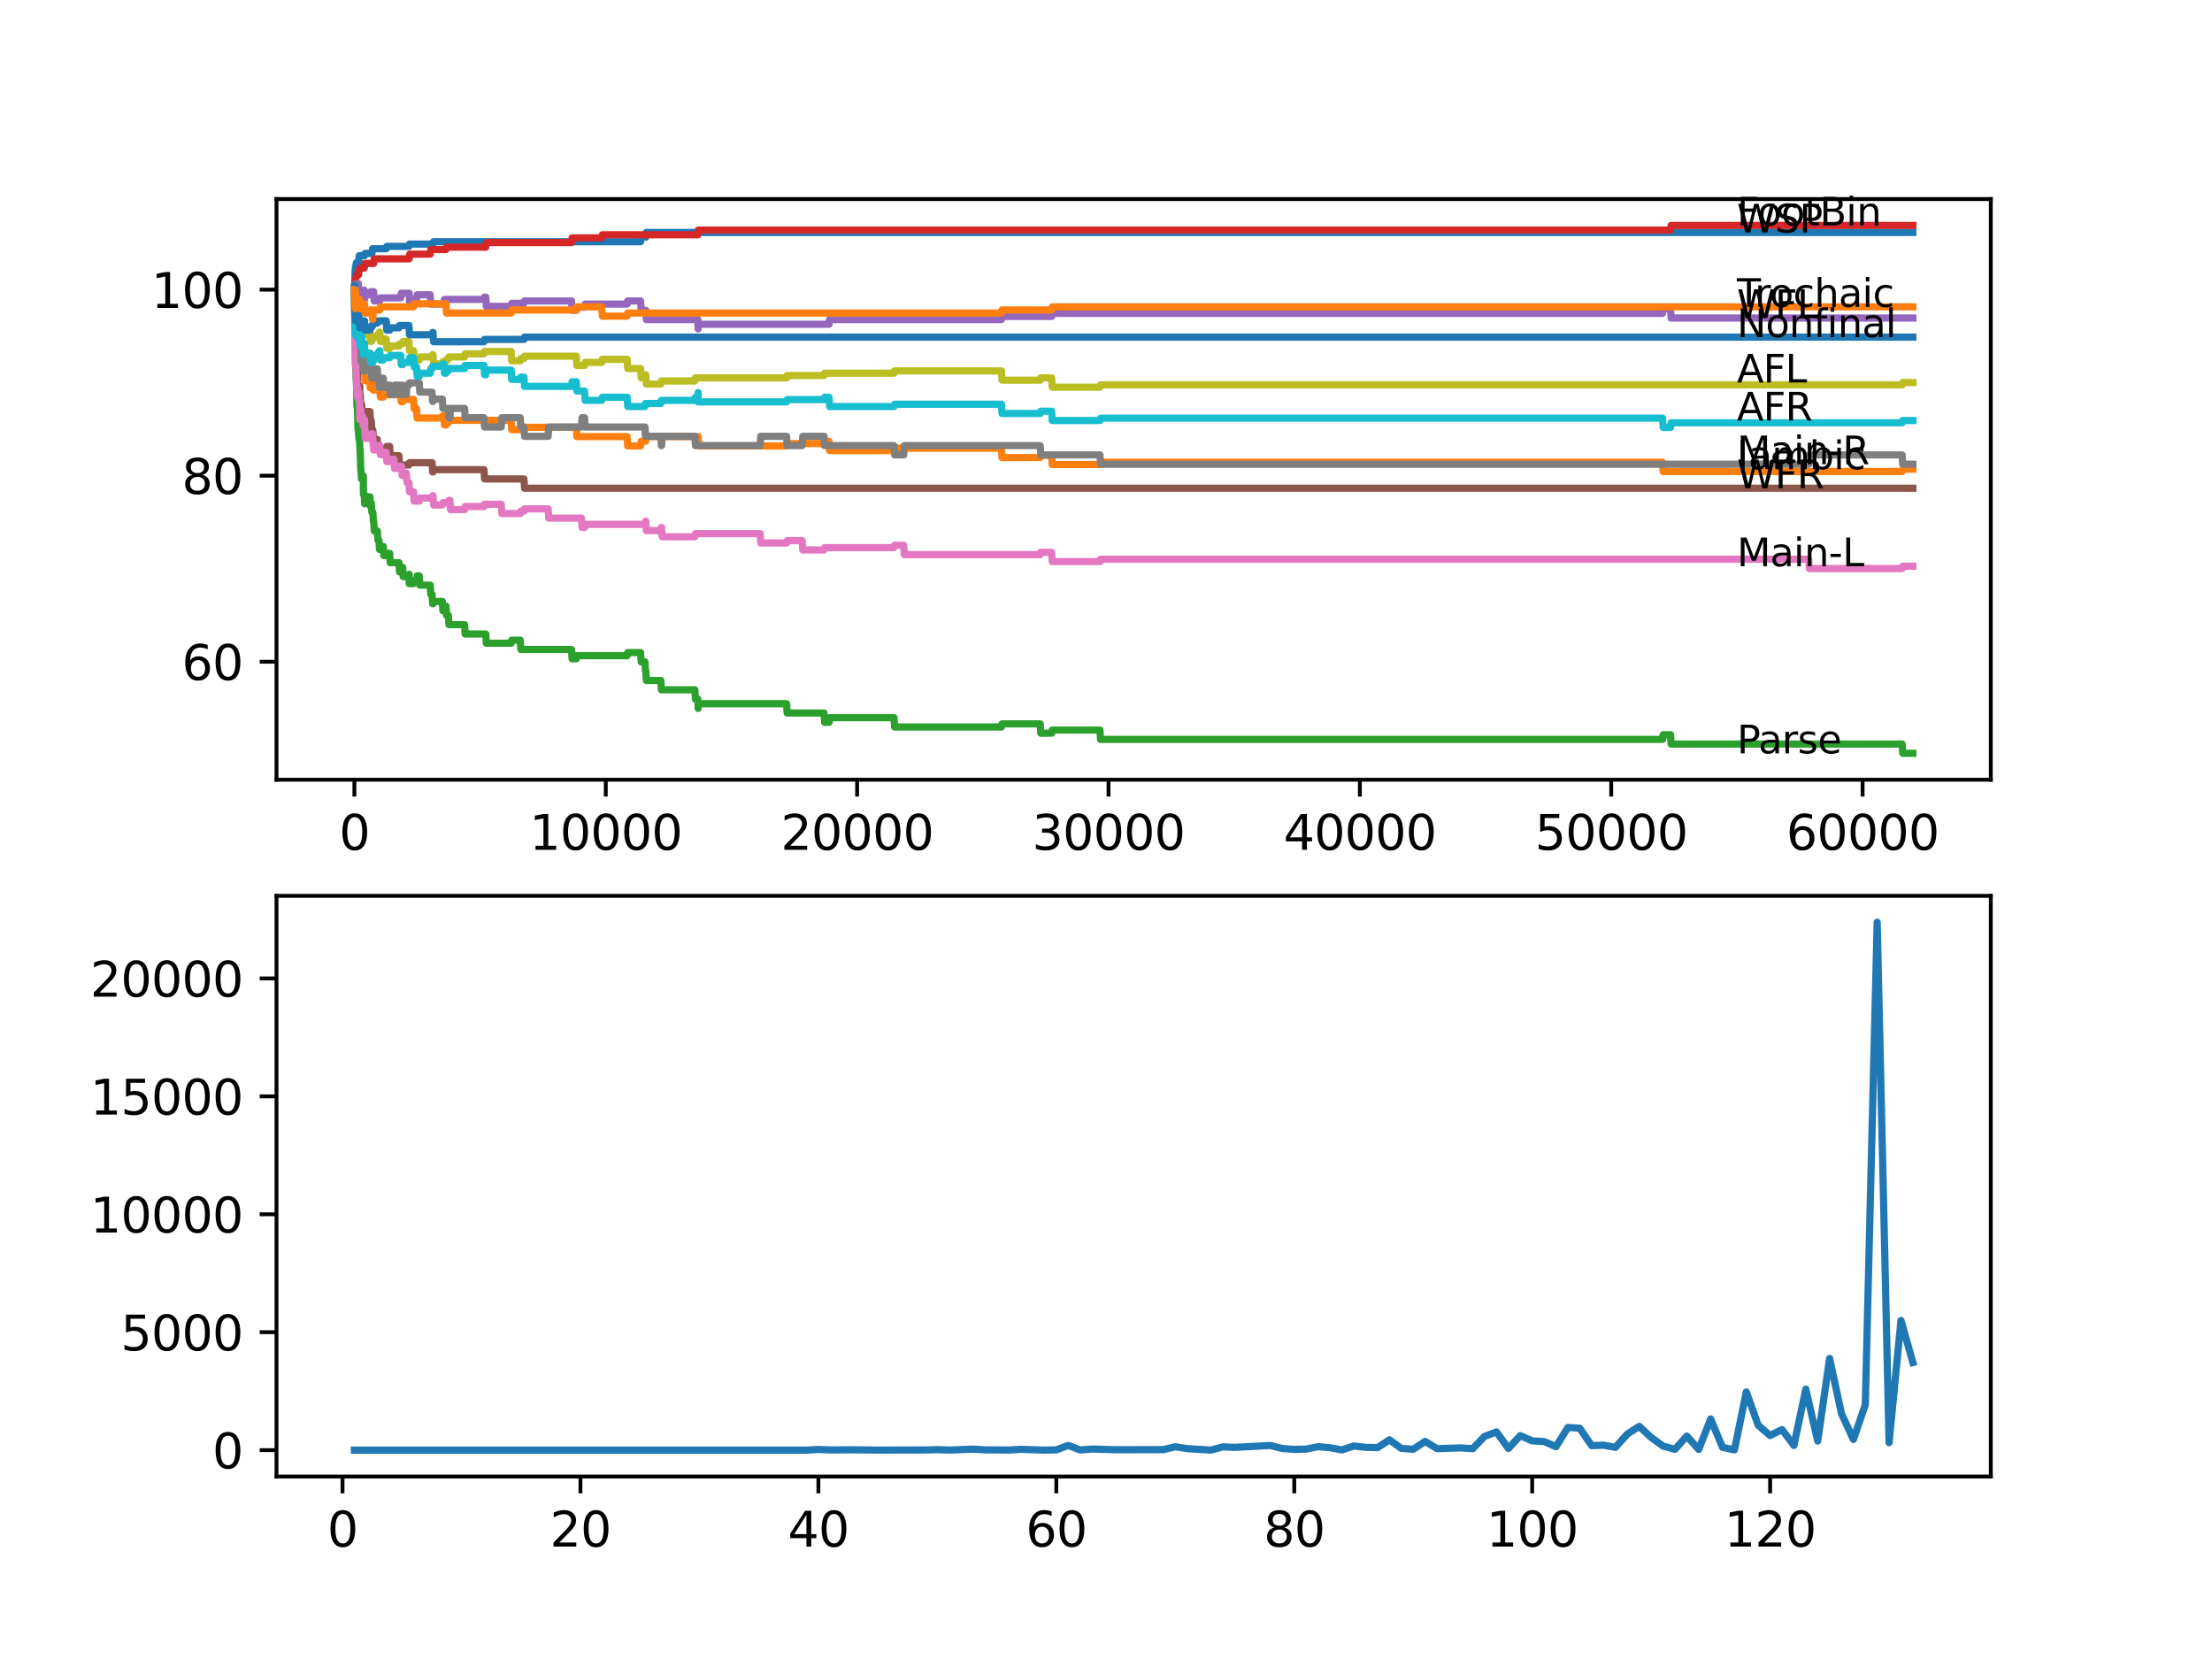 <?xml version="1.0" encoding="utf-8" standalone="no"?>
<!DOCTYPE svg PUBLIC "-//W3C//DTD SVG 1.1//EN"
  "http://www.w3.org/Graphics/SVG/1.1/DTD/svg11.dtd">
<svg xmlns:xlink="http://www.w3.org/1999/xlink" width="460.8pt" height="345.6pt" viewBox="0 0 460.8 345.6" xmlns="http://www.w3.org/2000/svg" version="1.1">
 <defs>
  <style type="text/css">*{stroke-linejoin: round; stroke-linecap: butt}</style>
 </defs>
 <g id="figure_1">
  <g id="patch_1">
   <path d="M 0 345.6 
L 460.8 345.6 
L 460.8 0 
L 0 0 
z
" style="fill: #ffffff"/>
  </g>
  <g id="axes_1">
   <g id="patch_2">
    <path d="M 57.6 162.432 
L 414.72 162.432 
L 414.72 41.472 
L 57.6 41.472 
z
" style="fill: #ffffff"/>
   </g>
   <g id="matplotlib.axis_1">
    <g id="xtick_1">
     <g id="line2d_1">
      <defs>
       <path id="mf5f0b19d83" d="M 0 0 
L 0 3.5 
" style="stroke: #000000; stroke-width: 0.8"/>
      </defs>
      <g>
       <use xlink:href="#mf5f0b19d83" x="73.827" y="162.432" style="stroke: #000000; stroke-width: 0.8"/>
      </g>
     </g>
     <g id="text_1">
      <!-- 0 -->
      <g transform="translate(70.646 177.03)scale(0.1 -0.1)">
       <defs>
        <path id="DejaVuSans-30" d="M 2034 4250 
Q 1547 4250 1301 3770 
Q 1056 3291 1056 2328 
Q 1056 1369 1301 889 
Q 1547 409 2034 409 
Q 2525 409 2770 889 
Q 3016 1369 3016 2328 
Q 3016 3291 2770 3770 
Q 2525 4250 2034 4250 
z
M 2034 4750 
Q 2819 4750 3233 4129 
Q 3647 3509 3647 2328 
Q 3647 1150 3233 529 
Q 2819 -91 2034 -91 
Q 1250 -91 836 529 
Q 422 1150 422 2328 
Q 422 3509 836 4129 
Q 1250 4750 2034 4750 
z
" transform="scale(0.016)"/>
       </defs>
       <use xlink:href="#DejaVuSans-30"/>
      </g>
     </g>
    </g>
    <g id="xtick_2">
     <g id="line2d_2">
      <g>
       <use xlink:href="#mf5f0b19d83" x="126.192" y="162.432" style="stroke: #000000; stroke-width: 0.8"/>
      </g>
     </g>
     <g id="text_2">
      <!-- 10000 -->
      <g transform="translate(110.286 177.03)scale(0.1 -0.1)">
       <defs>
        <path id="DejaVuSans-31" d="M 794 531 
L 1825 531 
L 1825 4091 
L 703 3866 
L 703 4441 
L 1819 4666 
L 2450 4666 
L 2450 531 
L 3481 531 
L 3481 0 
L 794 0 
L 794 531 
z
" transform="scale(0.016)"/>
       </defs>
       <use xlink:href="#DejaVuSans-31"/>
       <use xlink:href="#DejaVuSans-30" x="63.623"/>
       <use xlink:href="#DejaVuSans-30" x="127.246"/>
       <use xlink:href="#DejaVuSans-30" x="190.869"/>
       <use xlink:href="#DejaVuSans-30" x="254.492"/>
      </g>
     </g>
    </g>
    <g id="xtick_3">
     <g id="line2d_3">
      <g>
       <use xlink:href="#mf5f0b19d83" x="178.556" y="162.432" style="stroke: #000000; stroke-width: 0.8"/>
      </g>
     </g>
     <g id="text_3">
      <!-- 20000 -->
      <g transform="translate(162.65 177.03)scale(0.1 -0.1)">
       <defs>
        <path id="DejaVuSans-32" d="M 1228 531 
L 3431 531 
L 3431 0 
L 469 0 
L 469 531 
Q 828 903 1448 1529 
Q 2069 2156 2228 2338 
Q 2531 2678 2651 2914 
Q 2772 3150 2772 3378 
Q 2772 3750 2511 3984 
Q 2250 4219 1831 4219 
Q 1534 4219 1204 4116 
Q 875 4013 500 3803 
L 500 4441 
Q 881 4594 1212 4672 
Q 1544 4750 1819 4750 
Q 2544 4750 2975 4387 
Q 3406 4025 3406 3419 
Q 3406 3131 3298 2873 
Q 3191 2616 2906 2266 
Q 2828 2175 2409 1742 
Q 1991 1309 1228 531 
z
" transform="scale(0.016)"/>
       </defs>
       <use xlink:href="#DejaVuSans-32"/>
       <use xlink:href="#DejaVuSans-30" x="63.623"/>
       <use xlink:href="#DejaVuSans-30" x="127.246"/>
       <use xlink:href="#DejaVuSans-30" x="190.869"/>
       <use xlink:href="#DejaVuSans-30" x="254.492"/>
      </g>
     </g>
    </g>
    <g id="xtick_4">
     <g id="line2d_4">
      <g>
       <use xlink:href="#mf5f0b19d83" x="230.921" y="162.432" style="stroke: #000000; stroke-width: 0.8"/>
      </g>
     </g>
     <g id="text_4">
      <!-- 30000 -->
      <g transform="translate(215.015 177.03)scale(0.1 -0.1)">
       <defs>
        <path id="DejaVuSans-33" d="M 2597 2516 
Q 3050 2419 3304 2112 
Q 3559 1806 3559 1356 
Q 3559 666 3084 287 
Q 2609 -91 1734 -91 
Q 1441 -91 1130 -33 
Q 819 25 488 141 
L 488 750 
Q 750 597 1062 519 
Q 1375 441 1716 441 
Q 2309 441 2620 675 
Q 2931 909 2931 1356 
Q 2931 1769 2642 2001 
Q 2353 2234 1838 2234 
L 1294 2234 
L 1294 2753 
L 1863 2753 
Q 2328 2753 2575 2939 
Q 2822 3125 2822 3475 
Q 2822 3834 2567 4026 
Q 2313 4219 1838 4219 
Q 1578 4219 1281 4162 
Q 984 4106 628 3988 
L 628 4550 
Q 988 4650 1302 4700 
Q 1616 4750 1894 4750 
Q 2613 4750 3031 4423 
Q 3450 4097 3450 3541 
Q 3450 3153 3228 2886 
Q 3006 2619 2597 2516 
z
" transform="scale(0.016)"/>
       </defs>
       <use xlink:href="#DejaVuSans-33"/>
       <use xlink:href="#DejaVuSans-30" x="63.623"/>
       <use xlink:href="#DejaVuSans-30" x="127.246"/>
       <use xlink:href="#DejaVuSans-30" x="190.869"/>
       <use xlink:href="#DejaVuSans-30" x="254.492"/>
      </g>
     </g>
    </g>
    <g id="xtick_5">
     <g id="line2d_5">
      <g>
       <use xlink:href="#mf5f0b19d83" x="283.285" y="162.432" style="stroke: #000000; stroke-width: 0.8"/>
      </g>
     </g>
     <g id="text_5">
      <!-- 40000 -->
      <g transform="translate(267.379 177.03)scale(0.1 -0.1)">
       <defs>
        <path id="DejaVuSans-34" d="M 2419 4116 
L 825 1625 
L 2419 1625 
L 2419 4116 
z
M 2253 4666 
L 3047 4666 
L 3047 1625 
L 3713 1625 
L 3713 1100 
L 3047 1100 
L 3047 0 
L 2419 0 
L 2419 1100 
L 313 1100 
L 313 1709 
L 2253 4666 
z
" transform="scale(0.016)"/>
       </defs>
       <use xlink:href="#DejaVuSans-34"/>
       <use xlink:href="#DejaVuSans-30" x="63.623"/>
       <use xlink:href="#DejaVuSans-30" x="127.246"/>
       <use xlink:href="#DejaVuSans-30" x="190.869"/>
       <use xlink:href="#DejaVuSans-30" x="254.492"/>
      </g>
     </g>
    </g>
    <g id="xtick_6">
     <g id="line2d_6">
      <g>
       <use xlink:href="#mf5f0b19d83" x="335.65" y="162.432" style="stroke: #000000; stroke-width: 0.8"/>
      </g>
     </g>
     <g id="text_6">
      <!-- 50000 -->
      <g transform="translate(319.744 177.03)scale(0.1 -0.1)">
       <defs>
        <path id="DejaVuSans-35" d="M 691 4666 
L 3169 4666 
L 3169 4134 
L 1269 4134 
L 1269 2991 
Q 1406 3038 1543 3061 
Q 1681 3084 1819 3084 
Q 2600 3084 3056 2656 
Q 3513 2228 3513 1497 
Q 3513 744 3044 326 
Q 2575 -91 1722 -91 
Q 1428 -91 1123 -41 
Q 819 9 494 109 
L 494 744 
Q 775 591 1075 516 
Q 1375 441 1709 441 
Q 2250 441 2565 725 
Q 2881 1009 2881 1497 
Q 2881 1984 2565 2268 
Q 2250 2553 1709 2553 
Q 1456 2553 1204 2497 
Q 953 2441 691 2322 
L 691 4666 
z
" transform="scale(0.016)"/>
       </defs>
       <use xlink:href="#DejaVuSans-35"/>
       <use xlink:href="#DejaVuSans-30" x="63.623"/>
       <use xlink:href="#DejaVuSans-30" x="127.246"/>
       <use xlink:href="#DejaVuSans-30" x="190.869"/>
       <use xlink:href="#DejaVuSans-30" x="254.492"/>
      </g>
     </g>
    </g>
    <g id="xtick_7">
     <g id="line2d_7">
      <g>
       <use xlink:href="#mf5f0b19d83" x="388.014" y="162.432" style="stroke: #000000; stroke-width: 0.8"/>
      </g>
     </g>
     <g id="text_7">
      <!-- 60000 -->
      <g transform="translate(372.108 177.03)scale(0.1 -0.1)">
       <defs>
        <path id="DejaVuSans-36" d="M 2113 2584 
Q 1688 2584 1439 2293 
Q 1191 2003 1191 1497 
Q 1191 994 1439 701 
Q 1688 409 2113 409 
Q 2538 409 2786 701 
Q 3034 994 3034 1497 
Q 3034 2003 2786 2293 
Q 2538 2584 2113 2584 
z
M 3366 4563 
L 3366 3988 
Q 3128 4100 2886 4159 
Q 2644 4219 2406 4219 
Q 1781 4219 1451 3797 
Q 1122 3375 1075 2522 
Q 1259 2794 1537 2939 
Q 1816 3084 2150 3084 
Q 2853 3084 3261 2657 
Q 3669 2231 3669 1497 
Q 3669 778 3244 343 
Q 2819 -91 2113 -91 
Q 1303 -91 875 529 
Q 447 1150 447 2328 
Q 447 3434 972 4092 
Q 1497 4750 2381 4750 
Q 2619 4750 2861 4703 
Q 3103 4656 3366 4563 
z
" transform="scale(0.016)"/>
       </defs>
       <use xlink:href="#DejaVuSans-36"/>
       <use xlink:href="#DejaVuSans-30" x="63.623"/>
       <use xlink:href="#DejaVuSans-30" x="127.246"/>
       <use xlink:href="#DejaVuSans-30" x="190.869"/>
       <use xlink:href="#DejaVuSans-30" x="254.492"/>
      </g>
     </g>
    </g>
   </g>
   <g id="matplotlib.axis_2">
    <g id="ytick_1">
     <g id="line2d_8">
      <defs>
       <path id="m5a28b1b7ba" d="M 0 0 
L -3.5 0 
" style="stroke: #000000; stroke-width: 0.8"/>
      </defs>
      <g>
       <use xlink:href="#m5a28b1b7ba" x="57.6" y="137.848" style="stroke: #000000; stroke-width: 0.8"/>
      </g>
     </g>
     <g id="text_8">
      <!-- 60 -->
      <g transform="translate(37.875 141.647)scale(0.1 -0.1)">
       <use xlink:href="#DejaVuSans-36"/>
       <use xlink:href="#DejaVuSans-30" x="63.623"/>
      </g>
     </g>
    </g>
    <g id="ytick_2">
     <g id="line2d_9">
      <g>
       <use xlink:href="#m5a28b1b7ba" x="57.6" y="99.094" style="stroke: #000000; stroke-width: 0.8"/>
      </g>
     </g>
     <g id="text_9">
      <!-- 80 -->
      <g transform="translate(37.875 102.893)scale(0.1 -0.1)">
       <defs>
        <path id="DejaVuSans-38" d="M 2034 2216 
Q 1584 2216 1326 1975 
Q 1069 1734 1069 1313 
Q 1069 891 1326 650 
Q 1584 409 2034 409 
Q 2484 409 2743 651 
Q 3003 894 3003 1313 
Q 3003 1734 2745 1975 
Q 2488 2216 2034 2216 
z
M 1403 2484 
Q 997 2584 770 2862 
Q 544 3141 544 3541 
Q 544 4100 942 4425 
Q 1341 4750 2034 4750 
Q 2731 4750 3128 4425 
Q 3525 4100 3525 3541 
Q 3525 3141 3298 2862 
Q 3072 2584 2669 2484 
Q 3125 2378 3379 2068 
Q 3634 1759 3634 1313 
Q 3634 634 3220 271 
Q 2806 -91 2034 -91 
Q 1263 -91 848 271 
Q 434 634 434 1313 
Q 434 1759 690 2068 
Q 947 2378 1403 2484 
z
M 1172 3481 
Q 1172 3119 1398 2916 
Q 1625 2713 2034 2713 
Q 2441 2713 2670 2916 
Q 2900 3119 2900 3481 
Q 2900 3844 2670 4047 
Q 2441 4250 2034 4250 
Q 1625 4250 1398 4047 
Q 1172 3844 1172 3481 
z
" transform="scale(0.016)"/>
       </defs>
       <use xlink:href="#DejaVuSans-38"/>
       <use xlink:href="#DejaVuSans-30" x="63.623"/>
      </g>
     </g>
    </g>
    <g id="ytick_3">
     <g id="line2d_10">
      <g>
       <use xlink:href="#m5a28b1b7ba" x="57.6" y="60.34" style="stroke: #000000; stroke-width: 0.8"/>
      </g>
     </g>
     <g id="text_10">
      <!-- 100 -->
      <g transform="translate(31.512 64.139)scale(0.1 -0.1)">
       <use xlink:href="#DejaVuSans-31"/>
       <use xlink:href="#DejaVuSans-30" x="63.623"/>
       <use xlink:href="#DejaVuSans-30" x="127.246"/>
      </g>
     </g>
    </g>
   </g>
   <g id="line2d_11">
    <path d="M 73.833 60.34 
L 73.838 60.34 
L 73.979 56.336 
L 73.985 56.336 
L 74.105 55.367 
L 74.131 55.367 
L 74.246 54.721 
L 74.697 54.721 
L 74.822 53.268 
L 75.943 53.268 
L 76.058 52.783 
L 77.488 52.783 
L 77.603 51.814 
L 80.462 51.814 
L 80.577 51.33 
L 85.191 51.33 
L 85.306 50.846 
L 90.207 50.846 
L 90.322 50.361 
L 133.45 50.361 
L 133.565 49.392 
L 134.534 49.392 
L 134.649 48.423 
L 398.487 48.423 
L 398.487 48.423 
" clip-path="url(#pbcf571d940)" style="fill: none; stroke: #1f77b4; stroke-width: 1.5; stroke-linecap: square"/>
   </g>
   <g id="line2d_12">
    <path d="M 73.833 60.34 
L 73.838 60.34 
L 73.964 67.219 
L 73.974 67.219 
L 73.99 66.735 
L 74.026 70.126 
L 74.053 70.126 
L 74.131 70.126 
L 74.246 72.063 
L 74.325 72.063 
L 74.346 71.579 
L 74.351 73.516 
L 74.419 73.516 
L 74.498 73.516 
L 74.613 73.032 
L 74.697 73.032 
L 74.812 72.548 
L 74.885 72.548 
L 74.901 72.063 
L 74.932 75.939 
L 74.959 75.939 
L 75.069 75.939 
L 75.184 75.454 
L 75.629 75.454 
L 75.744 77.392 
L 75.948 77.392 
L 76.063 79.33 
L 77.064 79.33 
L 77.1 78.845 
L 77.106 80.783 
L 77.158 80.783 
L 77.346 80.783 
L 77.462 80.298 
L 77.488 80.298 
L 77.603 79.33 
L 77.671 79.33 
L 77.786 81.267 
L 78.933 81.267 
L 79.048 80.783 
L 79.116 80.783 
L 79.232 82.72 
L 79.844 82.72 
L 79.959 82.236 
L 83.112 82.236 
L 83.227 81.752 
L 83.473 81.752 
L 83.588 83.689 
L 83.876 83.689 
L 83.991 83.205 
L 86.159 83.205 
L 86.275 85.143 
L 86.782 85.143 
L 86.898 87.08 
L 92.145 87.08 
L 92.26 86.596 
L 92.474 86.596 
L 92.59 88.534 
L 92.909 88.534 
L 93.024 88.049 
L 93.407 88.049 
L 93.522 87.565 
L 106.477 87.565 
L 106.592 89.502 
L 108.383 89.502 
L 108.498 89.018 
L 120.055 89.018 
L 120.17 90.956 
L 130.643 90.956 
L 130.758 92.893 
L 133.45 92.893 
L 133.565 91.924 
L 134.534 91.924 
L 134.649 90.956 
L 145.436 90.956 
L 145.551 92.893 
L 163.863 92.893 
L 163.978 92.409 
L 171.671 92.409 
L 171.786 91.924 
L 172.707 91.924 
L 172.823 93.862 
L 186.244 93.862 
L 186.359 93.378 
L 208.619 93.378 
L 208.734 95.315 
L 216.699 95.315 
L 216.814 94.831 
L 219.076 94.831 
L 219.191 96.769 
L 229.141 96.769 
L 229.256 96.284 
L 346.337 96.284 
L 346.453 98.222 
L 396.257 98.222 
L 396.372 97.738 
L 398.487 97.738 
L 398.487 97.738 
" clip-path="url(#pbcf571d940)" style="fill: none; stroke: #ff7f0e; stroke-width: 1.5; stroke-linecap: square"/>
   </g>
   <g id="line2d_13">
    <path d="M 73.833 60.34 
L 73.964 68.834 
L 73.974 68.834 
L 74.058 76.1 
L 74.1 75.616 
L 74.131 75.616 
L 74.136 74.97 
L 74.178 78.845 
L 74.199 78.845 
L 74.314 80.783 
L 74.32 80.783 
L 74.346 84.658 
L 74.435 83.689 
L 74.445 83.689 
L 74.571 89.502 
L 74.65 89.502 
L 74.765 91.44 
L 74.885 91.44 
L 75 93.959 
L 75.032 93.959 
L 75.152 97.834 
L 75.184 97.834 
L 75.299 99.772 
L 75.629 99.772 
L 75.681 99.126 
L 75.707 103.002 
L 75.713 103.002 
L 75.885 103.002 
L 75.943 104.939 
L 75.995 103.486 
L 77.064 103.486 
L 77.1 105.424 
L 77.174 104.778 
L 77.346 104.778 
L 77.462 106.715 
L 77.676 106.715 
L 77.791 108.653 
L 77.849 108.653 
L 77.964 110.591 
L 78.603 110.591 
L 78.718 112.529 
L 78.933 112.529 
L 79.048 114.466 
L 79.116 114.466 
L 79.232 113.82 
L 79.844 113.82 
L 79.959 115.758 
L 80.462 115.758 
L 80.577 115.274 
L 81.179 115.274 
L 81.295 117.211 
L 83.112 117.211 
L 83.227 119.149 
L 83.473 119.149 
L 83.588 118.18 
L 83.876 118.18 
L 83.991 120.118 
L 85.191 120.118 
L 85.238 119.633 
L 85.243 121.571 
L 85.285 121.571 
L 86.159 121.571 
L 86.275 120.925 
L 86.782 120.925 
L 86.898 119.956 
L 87.338 119.956 
L 87.453 121.894 
L 89.626 121.894 
L 89.741 123.832 
L 90.008 123.832 
L 90.123 125.769 
L 90.207 125.769 
L 90.322 125.285 
L 92.145 125.285 
L 92.26 127.223 
L 92.474 127.223 
L 92.59 126.254 
L 92.909 126.254 
L 93.024 128.191 
L 93.407 128.191 
L 93.522 130.129 
L 96.784 130.129 
L 96.899 132.067 
L 101.198 132.067 
L 101.314 134.005 
L 106.477 134.005 
L 106.592 133.359 
L 108.383 133.359 
L 108.498 135.296 
L 119.055 135.296 
L 119.17 137.234 
L 120.055 137.234 
L 120.17 136.588 
L 130.643 136.588 
L 130.758 135.942 
L 133.45 135.942 
L 133.565 137.88 
L 134.356 137.88 
L 134.471 139.818 
L 134.534 139.818 
L 134.649 141.755 
L 137.665 141.755 
L 137.78 143.693 
L 144.75 143.693 
L 144.865 145.631 
L 145.373 145.631 
L 145.436 147.568 
L 145.483 146.599 
L 163.863 146.599 
L 163.978 148.537 
L 171.671 148.537 
L 171.786 150.475 
L 172.707 150.475 
L 172.823 149.506 
L 186.244 149.506 
L 186.359 151.444 
L 208.619 151.444 
L 208.734 150.798 
L 216.699 150.798 
L 216.814 152.736 
L 219.076 152.736 
L 219.191 152.09 
L 229.141 152.09 
L 229.256 154.027 
L 346.337 154.027 
L 346.453 153.058 
L 348.003 153.058 
L 348.118 154.996 
L 396.257 154.996 
L 396.372 156.934 
L 398.487 156.934 
L 398.487 156.934 
" clip-path="url(#pbcf571d940)" style="fill: none; stroke: #2ca02c; stroke-width: 1.5; stroke-linecap: square"/>
   </g>
   <g id="line2d_14">
    <path d="M 73.833 60.34 
L 73.964 58.435 
L 74.026 58.435 
L 74.142 57.789 
L 74.173 57.789 
L 74.288 57.305 
L 74.65 57.305 
L 74.765 56.336 
L 74.885 56.336 
L 75 55.851 
L 75.885 55.851 
L 76.001 54.882 
L 77.849 54.882 
L 77.964 53.914 
L 85.238 53.914 
L 85.353 52.945 
L 89.626 52.945 
L 89.741 51.976 
L 92.909 51.976 
L 93.024 51.491 
L 101.198 51.491 
L 101.314 50.523 
L 119.055 50.523 
L 119.17 49.554 
L 125.359 49.554 
L 125.475 48.908 
L 145.373 48.908 
L 145.488 47.939 
L 348.003 47.939 
L 348.118 46.97 
L 398.487 46.97 
L 398.487 46.97 
" clip-path="url(#pbcf571d940)" style="fill: none; stroke: #d62728; stroke-width: 1.5; stroke-linecap: square"/>
   </g>
   <g id="line2d_15">
    <path d="M 73.833 60.34 
L 73.838 60.34 
L 73.88 59.694 
L 73.885 61.632 
L 73.943 60.663 
L 74.131 60.663 
L 74.246 60.017 
L 74.346 60.017 
L 74.461 59.048 
L 74.65 59.048 
L 74.765 60.986 
L 74.807 60.986 
L 74.901 62.924 
L 74.917 61.955 
L 74.927 61.955 
L 75.042 61.567 
L 75.341 61.567 
L 75.456 61.083 
L 75.629 61.083 
L 75.744 60.437 
L 75.885 60.437 
L 75.948 62.375 
L 75.995 61.406 
L 77.1 61.406 
L 77.215 60.76 
L 77.849 60.76 
L 77.964 62.698 
L 79.116 62.698 
L 79.232 62.052 
L 83.473 62.052 
L 83.588 61.083 
L 85.238 61.083 
L 85.353 63.021 
L 86.159 63.021 
L 86.275 62.375 
L 86.782 62.375 
L 86.898 61.406 
L 89.626 61.406 
L 89.741 63.344 
L 92.474 63.344 
L 92.59 62.375 
L 100.827 62.375 
L 100.942 61.89 
L 101.198 61.89 
L 101.314 63.828 
L 106.477 63.828 
L 106.592 63.182 
L 109.153 63.182 
L 109.268 62.698 
L 119.055 62.698 
L 119.17 64.635 
L 120.055 64.635 
L 120.17 63.99 
L 121.778 63.99 
L 121.893 63.344 
L 130.643 63.344 
L 130.758 62.698 
L 133.45 62.698 
L 133.565 64.635 
L 134.534 64.635 
L 134.649 66.573 
L 145.373 66.573 
L 145.436 68.511 
L 145.483 67.542 
L 172.707 67.542 
L 172.823 66.573 
L 208.619 66.573 
L 208.734 65.927 
L 219.076 65.927 
L 219.191 65.281 
L 346.337 65.281 
L 346.453 64.312 
L 348.003 64.312 
L 348.118 66.25 
L 398.487 66.25 
L 398.487 66.25 
" clip-path="url(#pbcf571d940)" style="fill: none; stroke: #9467bd; stroke-width: 1.5; stroke-linecap: square"/>
   </g>
   <g id="line2d_16">
    <path d="M 73.833 60.34 
L 73.953 64.797 
L 73.974 64.797 
L 74.058 72.063 
L 74.1 71.579 
L 74.136 71.579 
L 74.262 77.392 
L 74.445 77.392 
L 74.566 81.267 
L 74.697 81.267 
L 74.812 80.783 
L 74.927 80.783 
L 74.948 80.395 
L 74.953 82.333 
L 75.016 82.333 
L 75.032 82.333 
L 75.147 84.271 
L 75.341 84.271 
L 75.456 86.208 
L 75.943 86.208 
L 76.058 85.724 
L 77.064 85.724 
L 77.179 87.662 
L 77.346 87.662 
L 77.462 89.599 
L 77.676 89.599 
L 77.791 91.537 
L 78.603 91.537 
L 78.718 93.475 
L 80.462 93.475 
L 80.577 92.99 
L 81.179 92.99 
L 81.295 94.928 
L 83.112 94.928 
L 83.227 96.866 
L 85.191 96.866 
L 85.306 96.381 
L 90.008 96.381 
L 90.123 98.319 
L 90.207 98.319 
L 90.322 97.834 
L 100.827 97.834 
L 100.942 99.772 
L 109.153 99.772 
L 109.268 101.71 
L 398.487 101.71 
L 398.487 101.71 
" clip-path="url(#pbcf571d940)" style="fill: none; stroke: #8c564b; stroke-width: 1.5; stroke-linecap: square"/>
   </g>
   <g id="line2d_17">
    <path d="M 73.833 60.34 
L 73.932 71.094 
L 73.969 70.319 
L 73.974 70.319 
L 73.979 69.835 
L 74.016 75.164 
L 74.037 74.679 
L 74.053 74.679 
L 74.058 74.195 
L 74.063 76.132 
L 74.152 75.648 
L 74.273 80.492 
L 74.32 80.492 
L 74.341 79.362 
L 74.346 81.3 
L 74.419 81.3 
L 74.445 81.3 
L 74.487 80.815 
L 74.493 82.753 
L 74.55 81.622 
L 74.697 81.622 
L 74.812 83.56 
L 74.917 83.56 
L 74.948 87.436 
L 75.032 86.951 
L 75.152 85.982 
L 75.184 85.982 
L 75.205 85.336 
L 75.21 87.274 
L 75.283 87.274 
L 75.341 87.274 
L 75.456 86.79 
L 75.561 86.79 
L 75.676 88.727 
L 75.681 88.727 
L 75.802 87.436 
L 75.943 87.436 
L 76.063 91.311 
L 77.064 91.311 
L 77.179 90.826 
L 77.346 90.826 
L 77.462 90.342 
L 77.577 90.342 
L 77.676 92.28 
L 77.687 91.795 
L 77.734 91.795 
L 77.849 93.733 
L 78.603 93.733 
L 78.718 93.249 
L 78.933 93.249 
L 79.048 92.764 
L 79.106 92.764 
L 79.221 94.702 
L 79.844 94.702 
L 79.959 94.217 
L 80.462 94.217 
L 80.577 96.155 
L 81.179 96.155 
L 81.295 95.671 
L 82.08 95.671 
L 82.195 97.608 
L 83.112 97.608 
L 83.227 97.124 
L 83.646 97.124 
L 83.761 99.062 
L 83.876 99.062 
L 83.991 98.577 
L 84.646 98.577 
L 84.761 100.515 
L 85.191 100.515 
L 85.306 102.453 
L 86.159 102.453 
L 86.275 104.39 
L 87.338 104.39 
L 87.453 103.744 
L 90.008 103.744 
L 90.123 103.26 
L 90.207 103.26 
L 90.322 105.198 
L 92.145 105.198 
L 92.26 104.713 
L 93.407 104.713 
L 93.522 104.229 
L 93.731 104.229 
L 93.846 106.166 
L 96.784 106.166 
L 96.899 105.521 
L 100.827 105.521 
L 100.942 105.036 
L 104.419 105.036 
L 104.534 106.974 
L 108.383 106.974 
L 108.498 106.489 
L 109.153 106.489 
L 109.268 106.005 
L 114.19 106.005 
L 114.305 107.943 
L 121.149 107.943 
L 121.264 109.88 
L 121.778 109.88 
L 121.893 109.234 
L 134.356 109.234 
L 134.471 108.589 
L 134.534 108.589 
L 134.649 110.526 
L 137.665 110.526 
L 137.78 109.88 
L 137.822 109.88 
L 137.937 111.818 
L 144.75 111.818 
L 144.865 111.172 
L 158.354 111.172 
L 158.469 113.11 
L 163.863 113.11 
L 163.978 112.625 
L 167.11 112.625 
L 167.225 114.563 
L 171.671 114.563 
L 171.786 114.079 
L 186.244 114.079 
L 186.359 113.594 
L 188.265 113.594 
L 188.38 115.532 
L 216.699 115.532 
L 216.814 115.048 
L 219.076 115.048 
L 219.191 116.985 
L 229.141 116.985 
L 229.256 116.501 
L 376.803 116.501 
L 376.918 118.438 
L 396.257 118.438 
L 396.372 117.954 
L 398.487 117.954 
L 398.487 117.954 
" clip-path="url(#pbcf571d940)" style="fill: none; stroke: #e377c2; stroke-width: 1.5; stroke-linecap: square"/>
   </g>
   <g id="line2d_18">
    <path d="M 73.833 60.34 
L 73.854 59.21 
L 73.885 62.601 
L 73.948 59.791 
L 74.058 65.12 
L 74.068 64.635 
L 74.136 64.635 
L 74.21 68.511 
L 74.252 66.573 
L 74.262 66.573 
L 74.32 64.635 
L 74.33 68.511 
L 74.372 66.573 
L 74.445 66.573 
L 74.566 70.448 
L 74.697 70.448 
L 74.812 69.964 
L 74.917 69.964 
L 74.948 67.639 
L 75.027 69.577 
L 75.032 69.577 
L 75.152 73.452 
L 75.184 73.452 
L 75.205 75.39 
L 75.294 73.452 
L 75.341 73.452 
L 75.456 75.39 
L 75.561 75.39 
L 75.676 73.452 
L 75.681 73.452 
L 75.802 77.327 
L 75.943 77.327 
L 76.079 74.905 
L 77.064 74.905 
L 77.179 76.843 
L 77.346 76.843 
L 77.462 78.781 
L 77.577 78.781 
L 77.676 76.843 
L 77.687 78.781 
L 77.734 78.781 
L 77.849 76.843 
L 78.603 76.843 
L 78.718 78.781 
L 78.933 78.781 
L 79.048 80.718 
L 79.106 80.718 
L 79.221 78.781 
L 79.844 78.781 
L 79.959 80.718 
L 80.462 80.718 
L 80.577 80.234 
L 81.179 80.234 
L 81.295 82.171 
L 82.08 82.171 
L 82.195 80.234 
L 83.112 80.234 
L 83.227 82.171 
L 83.646 82.171 
L 83.761 80.234 
L 83.876 80.234 
L 83.991 82.171 
L 84.646 82.171 
L 84.761 80.234 
L 85.191 80.234 
L 85.306 79.749 
L 87.338 79.749 
L 87.453 81.687 
L 90.008 81.687 
L 90.123 83.625 
L 90.207 83.625 
L 90.322 83.14 
L 92.145 83.14 
L 92.26 85.078 
L 93.407 85.078 
L 93.522 87.016 
L 93.731 87.016 
L 93.846 85.078 
L 96.784 85.078 
L 96.899 87.016 
L 100.827 87.016 
L 100.942 88.953 
L 104.419 88.953 
L 104.534 87.016 
L 108.383 87.016 
L 108.498 88.953 
L 109.153 88.953 
L 109.268 90.891 
L 114.19 90.891 
L 114.305 88.953 
L 121.149 88.953 
L 121.264 87.016 
L 121.778 87.016 
L 121.893 88.953 
L 134.356 88.953 
L 134.471 90.891 
L 137.665 90.891 
L 137.78 92.829 
L 137.822 92.829 
L 137.937 90.891 
L 144.75 90.891 
L 144.865 92.829 
L 158.354 92.829 
L 158.469 90.891 
L 163.863 90.891 
L 163.978 92.829 
L 167.11 92.829 
L 167.225 90.891 
L 171.671 90.891 
L 171.786 92.829 
L 186.244 92.829 
L 186.359 94.766 
L 188.265 94.766 
L 188.38 92.829 
L 216.699 92.829 
L 216.814 94.766 
L 229.141 94.766 
L 229.256 96.704 
L 376.803 96.704 
L 376.918 94.766 
L 396.257 94.766 
L 396.372 96.704 
L 398.487 96.704 
L 398.487 96.704 
" clip-path="url(#pbcf571d940)" style="fill: none; stroke: #7f7f7f; stroke-width: 1.5; stroke-linecap: square"/>
   </g>
   <g id="line2d_19">
    <path d="M 73.833 60.34 
L 73.843 59.856 
L 73.864 63.344 
L 73.901 62.213 
L 74 66.767 
L 74.021 65.798 
L 74.026 65.798 
L 74.058 64.668 
L 74.063 66.605 
L 74.126 66.605 
L 74.131 66.605 
L 74.136 68.543 
L 74.241 67.09 
L 74.32 67.09 
L 74.435 65.959 
L 74.445 65.959 
L 74.571 64.345 
L 74.697 64.345 
L 74.817 68.22 
L 74.885 68.22 
L 74.927 67.736 
L 74.932 69.673 
L 74.985 69.189 
L 75.032 69.189 
L 75.152 68.22 
L 75.184 68.22 
L 75.299 67.574 
L 75.341 67.574 
L 75.456 67.09 
L 75.629 67.09 
L 75.681 69.027 
L 75.739 67.736 
L 75.943 67.736 
L 76.058 69.673 
L 77.064 69.673 
L 77.1 69.189 
L 77.106 71.127 
L 77.158 71.127 
L 77.346 71.127 
L 77.462 70.642 
L 77.676 70.642 
L 77.791 70.158 
L 78.603 70.158 
L 78.718 69.673 
L 78.933 69.673 
L 79.048 69.189 
L 79.116 69.189 
L 79.232 71.127 
L 79.844 71.127 
L 79.959 70.642 
L 80.462 70.642 
L 80.577 72.58 
L 81.179 72.58 
L 81.295 72.096 
L 83.112 72.096 
L 83.227 71.611 
L 83.876 71.611 
L 83.991 71.127 
L 85.191 71.127 
L 85.306 73.064 
L 86.159 73.064 
L 86.275 75.002 
L 87.338 75.002 
L 87.453 74.356 
L 90.008 74.356 
L 90.123 73.872 
L 90.207 73.872 
L 90.322 75.809 
L 92.145 75.809 
L 92.26 75.325 
L 92.909 75.325 
L 93.024 74.841 
L 93.407 74.841 
L 93.522 74.356 
L 96.784 74.356 
L 96.899 73.71 
L 100.827 73.71 
L 100.942 73.226 
L 106.477 73.226 
L 106.592 75.164 
L 108.383 75.164 
L 108.498 74.679 
L 109.153 74.679 
L 109.268 74.195 
L 120.055 74.195 
L 120.17 76.132 
L 121.778 76.132 
L 121.893 75.486 
L 125.359 75.486 
L 125.475 74.841 
L 130.643 74.841 
L 130.758 76.778 
L 133.45 76.778 
L 133.565 78.716 
L 134.356 78.716 
L 134.471 78.07 
L 134.534 78.07 
L 134.649 80.008 
L 137.665 80.008 
L 137.78 79.362 
L 144.75 79.362 
L 144.865 78.716 
L 163.863 78.716 
L 163.978 78.232 
L 171.671 78.232 
L 171.786 77.747 
L 186.244 77.747 
L 186.359 77.263 
L 208.619 77.263 
L 208.734 79.2 
L 216.699 79.2 
L 216.814 78.716 
L 219.076 78.716 
L 219.191 80.654 
L 229.141 80.654 
L 229.256 80.169 
L 396.257 80.169 
L 396.372 79.685 
L 398.487 79.685 
L 398.487 79.685 
" clip-path="url(#pbcf571d940)" style="fill: none; stroke: #bcbd22; stroke-width: 1.5; stroke-linecap: square"/>
   </g>
   <g id="line2d_20">
    <path d="M 73.833 60.34 
L 73.838 60.34 
L 73.932 68.511 
L 73.969 67.736 
L 73.985 67.736 
L 74 69.673 
L 74.095 68.059 
L 74.131 68.059 
L 74.136 69.996 
L 74.241 69.027 
L 74.32 69.027 
L 74.346 67.897 
L 74.351 69.835 
L 74.419 69.835 
L 74.445 69.835 
L 74.566 68.705 
L 74.65 68.705 
L 74.697 67.736 
L 74.702 69.673 
L 74.754 69.673 
L 74.807 69.673 
L 74.901 68.22 
L 74.906 70.158 
L 74.911 70.158 
L 74.927 70.158 
L 74.948 72.096 
L 75.037 71.127 
L 75.069 71.127 
L 75.189 69.996 
L 75.341 69.996 
L 75.456 71.934 
L 75.629 71.934 
L 75.681 73.872 
L 75.739 72.58 
L 75.885 72.58 
L 75.948 71.611 
L 75.953 73.549 
L 75.99 73.549 
L 77.1 73.549 
L 77.215 75.486 
L 77.676 75.486 
L 77.791 75.002 
L 77.849 75.002 
L 77.964 74.033 
L 78.603 74.033 
L 78.718 73.549 
L 78.933 73.549 
L 79.048 73.064 
L 79.116 73.064 
L 79.232 75.002 
L 79.844 75.002 
L 79.959 74.518 
L 81.179 74.518 
L 81.295 74.033 
L 83.473 74.033 
L 83.588 75.971 
L 83.876 75.971 
L 83.991 75.486 
L 85.238 75.486 
L 85.353 74.518 
L 86.159 74.518 
L 86.275 76.455 
L 86.782 76.455 
L 86.898 78.393 
L 87.338 78.393 
L 87.453 77.747 
L 89.626 77.747 
L 89.741 76.778 
L 90.008 76.778 
L 90.123 76.294 
L 92.145 76.294 
L 92.26 75.809 
L 92.474 75.809 
L 92.59 77.747 
L 92.909 77.747 
L 93.024 77.263 
L 93.407 77.263 
L 93.522 76.778 
L 96.784 76.778 
L 96.899 76.132 
L 100.827 76.132 
L 100.942 78.07 
L 101.198 78.07 
L 101.314 77.101 
L 106.477 77.101 
L 106.592 79.039 
L 108.383 79.039 
L 108.498 78.554 
L 109.153 78.554 
L 109.268 80.492 
L 119.055 80.492 
L 119.17 79.523 
L 120.055 79.523 
L 120.17 81.461 
L 121.778 81.461 
L 121.893 83.399 
L 125.359 83.399 
L 125.475 82.753 
L 130.643 82.753 
L 130.758 84.69 
L 134.356 84.69 
L 134.471 84.045 
L 137.665 84.045 
L 137.78 83.399 
L 144.75 83.399 
L 144.865 82.753 
L 145.373 82.753 
L 145.436 81.784 
L 145.441 83.722 
L 145.478 83.722 
L 163.863 83.722 
L 163.978 83.237 
L 171.671 83.237 
L 171.786 82.753 
L 172.707 82.753 
L 172.823 84.69 
L 186.244 84.69 
L 186.359 84.206 
L 208.619 84.206 
L 208.734 86.144 
L 216.699 86.144 
L 216.814 85.659 
L 219.076 85.659 
L 219.191 87.597 
L 229.141 87.597 
L 229.256 87.113 
L 346.337 87.113 
L 346.453 89.05 
L 348.003 89.05 
L 348.118 88.081 
L 396.257 88.081 
L 396.372 87.597 
L 398.487 87.597 
L 398.487 87.597 
" clip-path="url(#pbcf571d940)" style="fill: none; stroke: #17becf; stroke-width: 1.5; stroke-linecap: square"/>
   </g>
   <g id="line2d_21">
    <path d="M 73.833 60.34 
L 73.859 59.468 
L 73.906 63.344 
L 73.911 63.344 
L 73.917 63.344 
L 74 66.347 
L 74.032 65.378 
L 74.053 65.378 
L 74.058 64.894 
L 74.063 66.831 
L 74.152 66.347 
L 74.173 66.347 
L 74.294 65.378 
L 74.445 65.378 
L 74.566 64.409 
L 74.697 64.409 
L 74.812 66.347 
L 74.927 66.347 
L 74.948 68.285 
L 75.037 67.316 
L 75.341 67.316 
L 75.456 66.831 
L 75.943 66.831 
L 76.058 68.769 
L 77.064 68.769 
L 77.179 68.285 
L 77.346 68.285 
L 77.462 67.8 
L 77.676 67.8 
L 77.791 67.316 
L 78.603 67.316 
L 78.718 66.831 
L 80.462 66.831 
L 80.577 68.769 
L 81.179 68.769 
L 81.295 68.285 
L 83.112 68.285 
L 83.227 67.8 
L 85.191 67.8 
L 85.306 69.738 
L 90.008 69.738 
L 90.123 69.254 
L 90.207 69.254 
L 90.322 71.191 
L 100.827 71.191 
L 100.942 70.707 
L 109.153 70.707 
L 109.268 70.222 
L 398.487 70.222 
L 398.487 70.222 
" clip-path="url(#pbcf571d940)" style="fill: none; stroke: #1f77b4; stroke-width: 1.5; stroke-linecap: square"/>
   </g>
   <g id="line2d_22">
    <path d="M 73.833 60.34 
L 73.843 60.34 
L 73.922 63.344 
L 73.958 62.375 
L 73.985 62.375 
L 73.99 64.312 
L 74.026 60.437 
L 74.095 62.375 
L 74.885 62.375 
L 74.927 64.312 
L 75 63.925 
L 75.629 63.925 
L 75.744 63.279 
L 75.943 63.279 
L 76.058 65.217 
L 77.1 65.217 
L 77.215 64.571 
L 77.488 64.571 
L 77.603 66.509 
L 77.671 66.509 
L 77.786 64.571 
L 79.116 64.571 
L 79.232 63.925 
L 86.159 63.925 
L 86.275 63.279 
L 92.909 63.279 
L 93.024 65.217 
L 106.477 65.217 
L 106.592 64.571 
L 120.055 64.571 
L 120.17 63.925 
L 125.359 63.925 
L 125.475 65.863 
L 130.643 65.863 
L 130.758 65.217 
L 208.619 65.217 
L 208.734 64.571 
L 219.076 64.571 
L 219.191 63.925 
L 398.487 63.925 
L 398.487 63.925 
" clip-path="url(#pbcf571d940)" style="fill: none; stroke: #ff7f0e; stroke-width: 1.5; stroke-linecap: square"/>
   </g>
   <g id="patch_3">
    <path d="M 57.6 162.432 
L 57.6 41.472 
" style="fill: none; stroke: #000000; stroke-width: 0.8; stroke-linejoin: miter; stroke-linecap: square"/>
   </g>
   <g id="patch_4">
    <path d="M 414.72 162.432 
L 414.72 41.472 
" style="fill: none; stroke: #000000; stroke-width: 0.8; stroke-linejoin: miter; stroke-linecap: square"/>
   </g>
   <g id="patch_5">
    <path d="M 57.6 162.432 
L 414.72 162.432 
" style="fill: none; stroke: #000000; stroke-width: 0.8; stroke-linejoin: miter; stroke-linecap: square"/>
   </g>
   <g id="patch_6">
    <path d="M 57.6 41.472 
L 414.72 41.472 
" style="fill: none; stroke: #000000; stroke-width: 0.8; stroke-linejoin: miter; stroke-linecap: square"/>
   </g>
   <g id="text_11">
    <!-- WSP -->
    <g transform="translate(361.832 48.423)scale(0.08 -0.08)">
     <defs>
      <path id="DejaVuSans-57" d="M 213 4666 
L 850 4666 
L 1831 722 
L 2809 4666 
L 3519 4666 
L 4500 722 
L 5478 4666 
L 6119 4666 
L 4947 0 
L 4153 0 
L 3169 4050 
L 2175 0 
L 1381 0 
L 213 4666 
z
" transform="scale(0.016)"/>
      <path id="DejaVuSans-53" d="M 3425 4513 
L 3425 3897 
Q 3066 4069 2747 4153 
Q 2428 4238 2131 4238 
Q 1616 4238 1336 4038 
Q 1056 3838 1056 3469 
Q 1056 3159 1242 3001 
Q 1428 2844 1947 2747 
L 2328 2669 
Q 3034 2534 3370 2195 
Q 3706 1856 3706 1288 
Q 3706 609 3251 259 
Q 2797 -91 1919 -91 
Q 1588 -91 1214 -16 
Q 841 59 441 206 
L 441 856 
Q 825 641 1194 531 
Q 1563 422 1919 422 
Q 2459 422 2753 634 
Q 3047 847 3047 1241 
Q 3047 1584 2836 1778 
Q 2625 1972 2144 2069 
L 1759 2144 
Q 1053 2284 737 2584 
Q 422 2884 422 3419 
Q 422 4038 858 4394 
Q 1294 4750 2059 4750 
Q 2388 4750 2728 4690 
Q 3069 4631 3425 4513 
z
" transform="scale(0.016)"/>
      <path id="DejaVuSans-50" d="M 1259 4147 
L 1259 2394 
L 2053 2394 
Q 2494 2394 2734 2622 
Q 2975 2850 2975 3272 
Q 2975 3691 2734 3919 
Q 2494 4147 2053 4147 
L 1259 4147 
z
M 628 4666 
L 2053 4666 
Q 2838 4666 3239 4311 
Q 3641 3956 3641 3272 
Q 3641 2581 3239 2228 
Q 2838 1875 2053 1875 
L 1259 1875 
L 1259 0 
L 628 0 
L 628 4666 
z
" transform="scale(0.016)"/>
     </defs>
     <use xlink:href="#DejaVuSans-57"/>
     <use xlink:href="#DejaVuSans-53" x="98.877"/>
     <use xlink:href="#DejaVuSans-50" x="162.354"/>
    </g>
   </g>
   <g id="text_12">
    <!-- Iambic -->
    <g transform="translate(361.832 97.738)scale(0.08 -0.08)">
     <defs>
      <path id="DejaVuSans-49" d="M 628 4666 
L 1259 4666 
L 1259 0 
L 628 0 
L 628 4666 
z
" transform="scale(0.016)"/>
      <path id="DejaVuSans-61" d="M 2194 1759 
Q 1497 1759 1228 1600 
Q 959 1441 959 1056 
Q 959 750 1161 570 
Q 1363 391 1709 391 
Q 2188 391 2477 730 
Q 2766 1069 2766 1631 
L 2766 1759 
L 2194 1759 
z
M 3341 1997 
L 3341 0 
L 2766 0 
L 2766 531 
Q 2569 213 2275 61 
Q 1981 -91 1556 -91 
Q 1019 -91 701 211 
Q 384 513 384 1019 
Q 384 1609 779 1909 
Q 1175 2209 1959 2209 
L 2766 2209 
L 2766 2266 
Q 2766 2663 2505 2880 
Q 2244 3097 1772 3097 
Q 1472 3097 1187 3025 
Q 903 2953 641 2809 
L 641 3341 
Q 956 3463 1253 3523 
Q 1550 3584 1831 3584 
Q 2591 3584 2966 3190 
Q 3341 2797 3341 1997 
z
" transform="scale(0.016)"/>
      <path id="DejaVuSans-6d" d="M 3328 2828 
Q 3544 3216 3844 3400 
Q 4144 3584 4550 3584 
Q 5097 3584 5394 3201 
Q 5691 2819 5691 2113 
L 5691 0 
L 5113 0 
L 5113 2094 
Q 5113 2597 4934 2840 
Q 4756 3084 4391 3084 
Q 3944 3084 3684 2787 
Q 3425 2491 3425 1978 
L 3425 0 
L 2847 0 
L 2847 2094 
Q 2847 2600 2669 2842 
Q 2491 3084 2119 3084 
Q 1678 3084 1418 2786 
Q 1159 2488 1159 1978 
L 1159 0 
L 581 0 
L 581 3500 
L 1159 3500 
L 1159 2956 
Q 1356 3278 1631 3431 
Q 1906 3584 2284 3584 
Q 2666 3584 2933 3390 
Q 3200 3197 3328 2828 
z
" transform="scale(0.016)"/>
      <path id="DejaVuSans-62" d="M 3116 1747 
Q 3116 2381 2855 2742 
Q 2594 3103 2138 3103 
Q 1681 3103 1420 2742 
Q 1159 2381 1159 1747 
Q 1159 1113 1420 752 
Q 1681 391 2138 391 
Q 2594 391 2855 752 
Q 3116 1113 3116 1747 
z
M 1159 2969 
Q 1341 3281 1617 3432 
Q 1894 3584 2278 3584 
Q 2916 3584 3314 3078 
Q 3713 2572 3713 1747 
Q 3713 922 3314 415 
Q 2916 -91 2278 -91 
Q 1894 -91 1617 61 
Q 1341 213 1159 525 
L 1159 0 
L 581 0 
L 581 4863 
L 1159 4863 
L 1159 2969 
z
" transform="scale(0.016)"/>
      <path id="DejaVuSans-69" d="M 603 3500 
L 1178 3500 
L 1178 0 
L 603 0 
L 603 3500 
z
M 603 4863 
L 1178 4863 
L 1178 4134 
L 603 4134 
L 603 4863 
z
" transform="scale(0.016)"/>
      <path id="DejaVuSans-63" d="M 3122 3366 
L 3122 2828 
Q 2878 2963 2633 3030 
Q 2388 3097 2138 3097 
Q 1578 3097 1268 2742 
Q 959 2388 959 1747 
Q 959 1106 1268 751 
Q 1578 397 2138 397 
Q 2388 397 2633 464 
Q 2878 531 3122 666 
L 3122 134 
Q 2881 22 2623 -34 
Q 2366 -91 2075 -91 
Q 1284 -91 818 406 
Q 353 903 353 1747 
Q 353 2603 823 3093 
Q 1294 3584 2113 3584 
Q 2378 3584 2631 3529 
Q 2884 3475 3122 3366 
z
" transform="scale(0.016)"/>
     </defs>
     <use xlink:href="#DejaVuSans-49"/>
     <use xlink:href="#DejaVuSans-61" x="29.492"/>
     <use xlink:href="#DejaVuSans-6d" x="90.771"/>
     <use xlink:href="#DejaVuSans-62" x="188.184"/>
     <use xlink:href="#DejaVuSans-69" x="251.66"/>
     <use xlink:href="#DejaVuSans-63" x="279.443"/>
    </g>
   </g>
   <g id="text_13">
    <!-- Parse -->
    <g transform="translate(361.832 156.934)scale(0.08 -0.08)">
     <defs>
      <path id="DejaVuSans-72" d="M 2631 2963 
Q 2534 3019 2420 3045 
Q 2306 3072 2169 3072 
Q 1681 3072 1420 2755 
Q 1159 2438 1159 1844 
L 1159 0 
L 581 0 
L 581 3500 
L 1159 3500 
L 1159 2956 
Q 1341 3275 1631 3429 
Q 1922 3584 2338 3584 
Q 2397 3584 2469 3576 
Q 2541 3569 2628 3553 
L 2631 2963 
z
" transform="scale(0.016)"/>
      <path id="DejaVuSans-73" d="M 2834 3397 
L 2834 2853 
Q 2591 2978 2328 3040 
Q 2066 3103 1784 3103 
Q 1356 3103 1142 2972 
Q 928 2841 928 2578 
Q 928 2378 1081 2264 
Q 1234 2150 1697 2047 
L 1894 2003 
Q 2506 1872 2764 1633 
Q 3022 1394 3022 966 
Q 3022 478 2636 193 
Q 2250 -91 1575 -91 
Q 1294 -91 989 -36 
Q 684 19 347 128 
L 347 722 
Q 666 556 975 473 
Q 1284 391 1588 391 
Q 1994 391 2212 530 
Q 2431 669 2431 922 
Q 2431 1156 2273 1281 
Q 2116 1406 1581 1522 
L 1381 1569 
Q 847 1681 609 1914 
Q 372 2147 372 2553 
Q 372 3047 722 3315 
Q 1072 3584 1716 3584 
Q 2034 3584 2315 3537 
Q 2597 3491 2834 3397 
z
" transform="scale(0.016)"/>
      <path id="DejaVuSans-65" d="M 3597 1894 
L 3597 1613 
L 953 1613 
Q 991 1019 1311 708 
Q 1631 397 2203 397 
Q 2534 397 2845 478 
Q 3156 559 3463 722 
L 3463 178 
Q 3153 47 2828 -22 
Q 2503 -91 2169 -91 
Q 1331 -91 842 396 
Q 353 884 353 1716 
Q 353 2575 817 3079 
Q 1281 3584 2069 3584 
Q 2775 3584 3186 3129 
Q 3597 2675 3597 1894 
z
M 3022 2063 
Q 3016 2534 2758 2815 
Q 2500 3097 2075 3097 
Q 1594 3097 1305 2825 
Q 1016 2553 972 2059 
L 3022 2063 
z
" transform="scale(0.016)"/>
     </defs>
     <use xlink:href="#DejaVuSans-50"/>
     <use xlink:href="#DejaVuSans-61" x="55.803"/>
     <use xlink:href="#DejaVuSans-72" x="117.082"/>
     <use xlink:href="#DejaVuSans-73" x="158.195"/>
     <use xlink:href="#DejaVuSans-65" x="210.295"/>
    </g>
   </g>
   <g id="text_14">
    <!-- FootBin -->
    <g transform="translate(361.832 46.97)scale(0.08 -0.08)">
     <defs>
      <path id="DejaVuSans-46" d="M 628 4666 
L 3309 4666 
L 3309 4134 
L 1259 4134 
L 1259 2759 
L 3109 2759 
L 3109 2228 
L 1259 2228 
L 1259 0 
L 628 0 
L 628 4666 
z
" transform="scale(0.016)"/>
      <path id="DejaVuSans-6f" d="M 1959 3097 
Q 1497 3097 1228 2736 
Q 959 2375 959 1747 
Q 959 1119 1226 758 
Q 1494 397 1959 397 
Q 2419 397 2687 759 
Q 2956 1122 2956 1747 
Q 2956 2369 2687 2733 
Q 2419 3097 1959 3097 
z
M 1959 3584 
Q 2709 3584 3137 3096 
Q 3566 2609 3566 1747 
Q 3566 888 3137 398 
Q 2709 -91 1959 -91 
Q 1206 -91 779 398 
Q 353 888 353 1747 
Q 353 2609 779 3096 
Q 1206 3584 1959 3584 
z
" transform="scale(0.016)"/>
      <path id="DejaVuSans-74" d="M 1172 4494 
L 1172 3500 
L 2356 3500 
L 2356 3053 
L 1172 3053 
L 1172 1153 
Q 1172 725 1289 603 
Q 1406 481 1766 481 
L 2356 481 
L 2356 0 
L 1766 0 
Q 1100 0 847 248 
Q 594 497 594 1153 
L 594 3053 
L 172 3053 
L 172 3500 
L 594 3500 
L 594 4494 
L 1172 4494 
z
" transform="scale(0.016)"/>
      <path id="DejaVuSans-42" d="M 1259 2228 
L 1259 519 
L 2272 519 
Q 2781 519 3026 730 
Q 3272 941 3272 1375 
Q 3272 1813 3026 2020 
Q 2781 2228 2272 2228 
L 1259 2228 
z
M 1259 4147 
L 1259 2741 
L 2194 2741 
Q 2656 2741 2882 2914 
Q 3109 3088 3109 3444 
Q 3109 3797 2882 3972 
Q 2656 4147 2194 4147 
L 1259 4147 
z
M 628 4666 
L 2241 4666 
Q 2963 4666 3353 4366 
Q 3744 4066 3744 3513 
Q 3744 3084 3544 2831 
Q 3344 2578 2956 2516 
Q 3422 2416 3680 2098 
Q 3938 1781 3938 1306 
Q 3938 681 3513 340 
Q 3088 0 2303 0 
L 628 0 
L 628 4666 
z
" transform="scale(0.016)"/>
      <path id="DejaVuSans-6e" d="M 3513 2113 
L 3513 0 
L 2938 0 
L 2938 2094 
Q 2938 2591 2744 2837 
Q 2550 3084 2163 3084 
Q 1697 3084 1428 2787 
Q 1159 2491 1159 1978 
L 1159 0 
L 581 0 
L 581 3500 
L 1159 3500 
L 1159 2956 
Q 1366 3272 1645 3428 
Q 1925 3584 2291 3584 
Q 2894 3584 3203 3211 
Q 3513 2838 3513 2113 
z
" transform="scale(0.016)"/>
     </defs>
     <use xlink:href="#DejaVuSans-46"/>
     <use xlink:href="#DejaVuSans-6f" x="53.895"/>
     <use xlink:href="#DejaVuSans-6f" x="115.076"/>
     <use xlink:href="#DejaVuSans-74" x="176.258"/>
     <use xlink:href="#DejaVuSans-42" x="215.467"/>
     <use xlink:href="#DejaVuSans-69" x="284.07"/>
     <use xlink:href="#DejaVuSans-6e" x="311.854"/>
    </g>
   </g>
   <g id="text_15">
    <!-- WFL -->
    <g transform="translate(361.832 66.25)scale(0.08 -0.08)">
     <defs>
      <path id="DejaVuSans-4c" d="M 628 4666 
L 1259 4666 
L 1259 531 
L 3531 531 
L 3531 0 
L 628 0 
L 628 4666 
z
" transform="scale(0.016)"/>
     </defs>
     <use xlink:href="#DejaVuSans-57"/>
     <use xlink:href="#DejaVuSans-46" x="98.877"/>
     <use xlink:href="#DejaVuSans-4c" x="156.396"/>
    </g>
   </g>
   <g id="text_16">
    <!-- WFR -->
    <g transform="translate(361.832 101.71)scale(0.08 -0.08)">
     <defs>
      <path id="DejaVuSans-52" d="M 2841 2188 
Q 3044 2119 3236 1894 
Q 3428 1669 3622 1275 
L 4263 0 
L 3584 0 
L 2988 1197 
Q 2756 1666 2539 1819 
Q 2322 1972 1947 1972 
L 1259 1972 
L 1259 0 
L 628 0 
L 628 4666 
L 2053 4666 
Q 2853 4666 3247 4331 
Q 3641 3997 3641 3322 
Q 3641 2881 3436 2590 
Q 3231 2300 2841 2188 
z
M 1259 4147 
L 1259 2491 
L 2053 2491 
Q 2509 2491 2742 2702 
Q 2975 2913 2975 3322 
Q 2975 3731 2742 3939 
Q 2509 4147 2053 4147 
L 1259 4147 
z
" transform="scale(0.016)"/>
     </defs>
     <use xlink:href="#DejaVuSans-57"/>
     <use xlink:href="#DejaVuSans-46" x="98.877"/>
     <use xlink:href="#DejaVuSans-52" x="156.396"/>
    </g>
   </g>
   <g id="text_17">
    <!-- Main-L -->
    <g transform="translate(361.832 117.954)scale(0.08 -0.08)">
     <defs>
      <path id="DejaVuSans-4d" d="M 628 4666 
L 1569 4666 
L 2759 1491 
L 3956 4666 
L 4897 4666 
L 4897 0 
L 4281 0 
L 4281 4097 
L 3078 897 
L 2444 897 
L 1241 4097 
L 1241 0 
L 628 0 
L 628 4666 
z
" transform="scale(0.016)"/>
      <path id="DejaVuSans-2d" d="M 313 2009 
L 1997 2009 
L 1997 1497 
L 313 1497 
L 313 2009 
z
" transform="scale(0.016)"/>
     </defs>
     <use xlink:href="#DejaVuSans-4d"/>
     <use xlink:href="#DejaVuSans-61" x="86.279"/>
     <use xlink:href="#DejaVuSans-69" x="147.559"/>
     <use xlink:href="#DejaVuSans-6e" x="175.342"/>
     <use xlink:href="#DejaVuSans-2d" x="238.721"/>
     <use xlink:href="#DejaVuSans-4c" x="274.805"/>
    </g>
   </g>
   <g id="text_18">
    <!-- Main-R -->
    <g transform="translate(361.832 96.704)scale(0.08 -0.08)">
     <use xlink:href="#DejaVuSans-4d"/>
     <use xlink:href="#DejaVuSans-61" x="86.279"/>
     <use xlink:href="#DejaVuSans-69" x="147.559"/>
     <use xlink:href="#DejaVuSans-6e" x="175.342"/>
     <use xlink:href="#DejaVuSans-2d" x="238.721"/>
     <use xlink:href="#DejaVuSans-52" x="274.805"/>
    </g>
   </g>
   <g id="text_19">
    <!-- AFL -->
    <g transform="translate(361.832 79.685)scale(0.08 -0.08)">
     <defs>
      <path id="DejaVuSans-41" d="M 2188 4044 
L 1331 1722 
L 3047 1722 
L 2188 4044 
z
M 1831 4666 
L 2547 4666 
L 4325 0 
L 3669 0 
L 3244 1197 
L 1141 1197 
L 716 0 
L 50 0 
L 1831 4666 
z
" transform="scale(0.016)"/>
     </defs>
     <use xlink:href="#DejaVuSans-41"/>
     <use xlink:href="#DejaVuSans-46" x="68.408"/>
     <use xlink:href="#DejaVuSans-4c" x="125.928"/>
    </g>
   </g>
   <g id="text_20">
    <!-- AFR -->
    <g transform="translate(361.832 87.597)scale(0.08 -0.08)">
     <use xlink:href="#DejaVuSans-41"/>
     <use xlink:href="#DejaVuSans-46" x="68.408"/>
     <use xlink:href="#DejaVuSans-52" x="125.928"/>
    </g>
   </g>
   <g id="text_21">
    <!-- Nonfinal -->
    <g transform="translate(361.832 70.222)scale(0.08 -0.08)">
     <defs>
      <path id="DejaVuSans-4e" d="M 628 4666 
L 1478 4666 
L 3547 763 
L 3547 4666 
L 4159 4666 
L 4159 0 
L 3309 0 
L 1241 3903 
L 1241 0 
L 628 0 
L 628 4666 
z
" transform="scale(0.016)"/>
      <path id="DejaVuSans-66" d="M 2375 4863 
L 2375 4384 
L 1825 4384 
Q 1516 4384 1395 4259 
Q 1275 4134 1275 3809 
L 1275 3500 
L 2222 3500 
L 2222 3053 
L 1275 3053 
L 1275 0 
L 697 0 
L 697 3053 
L 147 3053 
L 147 3500 
L 697 3500 
L 697 3744 
Q 697 4328 969 4595 
Q 1241 4863 1831 4863 
L 2375 4863 
z
" transform="scale(0.016)"/>
      <path id="DejaVuSans-6c" d="M 603 4863 
L 1178 4863 
L 1178 0 
L 603 0 
L 603 4863 
z
" transform="scale(0.016)"/>
     </defs>
     <use xlink:href="#DejaVuSans-4e"/>
     <use xlink:href="#DejaVuSans-6f" x="74.805"/>
     <use xlink:href="#DejaVuSans-6e" x="135.986"/>
     <use xlink:href="#DejaVuSans-66" x="199.365"/>
     <use xlink:href="#DejaVuSans-69" x="234.57"/>
     <use xlink:href="#DejaVuSans-6e" x="262.354"/>
     <use xlink:href="#DejaVuSans-61" x="325.732"/>
     <use xlink:href="#DejaVuSans-6c" x="387.012"/>
    </g>
   </g>
   <g id="text_22">
    <!-- Trochaic -->
    <g transform="translate(361.832 63.925)scale(0.08 -0.08)">
     <defs>
      <path id="DejaVuSans-54" d="M -19 4666 
L 3928 4666 
L 3928 4134 
L 2272 4134 
L 2272 0 
L 1638 0 
L 1638 4134 
L -19 4134 
L -19 4666 
z
" transform="scale(0.016)"/>
      <path id="DejaVuSans-68" d="M 3513 2113 
L 3513 0 
L 2938 0 
L 2938 2094 
Q 2938 2591 2744 2837 
Q 2550 3084 2163 3084 
Q 1697 3084 1428 2787 
Q 1159 2491 1159 1978 
L 1159 0 
L 581 0 
L 581 4863 
L 1159 4863 
L 1159 2956 
Q 1366 3272 1645 3428 
Q 1925 3584 2291 3584 
Q 2894 3584 3203 3211 
Q 3513 2838 3513 2113 
z
" transform="scale(0.016)"/>
     </defs>
     <use xlink:href="#DejaVuSans-54"/>
     <use xlink:href="#DejaVuSans-72" x="46.334"/>
     <use xlink:href="#DejaVuSans-6f" x="85.197"/>
     <use xlink:href="#DejaVuSans-63" x="146.379"/>
     <use xlink:href="#DejaVuSans-68" x="201.359"/>
     <use xlink:href="#DejaVuSans-61" x="264.738"/>
     <use xlink:href="#DejaVuSans-69" x="326.018"/>
     <use xlink:href="#DejaVuSans-63" x="353.801"/>
    </g>
   </g>
  </g>
  <g id="axes_2">
   <g id="patch_7">
    <path d="M 57.6 307.584 
L 414.72 307.584 
L 414.72 186.624 
L 57.6 186.624 
z
" style="fill: #ffffff"/>
   </g>
   <g id="matplotlib.axis_3">
    <g id="xtick_8">
     <g id="line2d_23">
      <g>
       <use xlink:href="#mf5f0b19d83" x="71.354" y="307.584" style="stroke: #000000; stroke-width: 0.8"/>
      </g>
     </g>
     <g id="text_23">
      <!-- 0 -->
      <g transform="translate(68.173 322.182)scale(0.1 -0.1)">
       <use xlink:href="#DejaVuSans-30"/>
      </g>
     </g>
    </g>
    <g id="xtick_9">
     <g id="line2d_24">
      <g>
       <use xlink:href="#mf5f0b19d83" x="120.92" y="307.584" style="stroke: #000000; stroke-width: 0.8"/>
      </g>
     </g>
     <g id="text_24">
      <!-- 20 -->
      <g transform="translate(114.558 322.182)scale(0.1 -0.1)">
       <use xlink:href="#DejaVuSans-32"/>
       <use xlink:href="#DejaVuSans-30" x="63.623"/>
      </g>
     </g>
    </g>
    <g id="xtick_10">
     <g id="line2d_25">
      <g>
       <use xlink:href="#mf5f0b19d83" x="170.486" y="307.584" style="stroke: #000000; stroke-width: 0.8"/>
      </g>
     </g>
     <g id="text_25">
      <!-- 40 -->
      <g transform="translate(164.123 322.182)scale(0.1 -0.1)">
       <use xlink:href="#DejaVuSans-34"/>
       <use xlink:href="#DejaVuSans-30" x="63.623"/>
      </g>
     </g>
    </g>
    <g id="xtick_11">
     <g id="line2d_26">
      <g>
       <use xlink:href="#mf5f0b19d83" x="220.051" y="307.584" style="stroke: #000000; stroke-width: 0.8"/>
      </g>
     </g>
     <g id="text_26">
      <!-- 60 -->
      <g transform="translate(213.689 322.182)scale(0.1 -0.1)">
       <use xlink:href="#DejaVuSans-36"/>
       <use xlink:href="#DejaVuSans-30" x="63.623"/>
      </g>
     </g>
    </g>
    <g id="xtick_12">
     <g id="line2d_27">
      <g>
       <use xlink:href="#mf5f0b19d83" x="269.617" y="307.584" style="stroke: #000000; stroke-width: 0.8"/>
      </g>
     </g>
     <g id="text_27">
      <!-- 80 -->
      <g transform="translate(263.254 322.182)scale(0.1 -0.1)">
       <use xlink:href="#DejaVuSans-38"/>
       <use xlink:href="#DejaVuSans-30" x="63.623"/>
      </g>
     </g>
    </g>
    <g id="xtick_13">
     <g id="line2d_28">
      <g>
       <use xlink:href="#mf5f0b19d83" x="319.182" y="307.584" style="stroke: #000000; stroke-width: 0.8"/>
      </g>
     </g>
     <g id="text_28">
      <!-- 100 -->
      <g transform="translate(309.639 322.182)scale(0.1 -0.1)">
       <use xlink:href="#DejaVuSans-31"/>
       <use xlink:href="#DejaVuSans-30" x="63.623"/>
       <use xlink:href="#DejaVuSans-30" x="127.246"/>
      </g>
     </g>
    </g>
    <g id="xtick_14">
     <g id="line2d_29">
      <g>
       <use xlink:href="#mf5f0b19d83" x="368.748" y="307.584" style="stroke: #000000; stroke-width: 0.8"/>
      </g>
     </g>
     <g id="text_29">
      <!-- 120 -->
      <g transform="translate(359.204 322.182)scale(0.1 -0.1)">
       <use xlink:href="#DejaVuSans-31"/>
       <use xlink:href="#DejaVuSans-32" x="63.623"/>
       <use xlink:href="#DejaVuSans-30" x="127.246"/>
      </g>
     </g>
    </g>
   </g>
   <g id="matplotlib.axis_4">
    <g id="ytick_4">
     <g id="line2d_30">
      <g>
       <use xlink:href="#m5a28b1b7ba" x="57.6" y="302.091" style="stroke: #000000; stroke-width: 0.8"/>
      </g>
     </g>
     <g id="text_30">
      <!-- 0 -->
      <g transform="translate(44.237 305.89)scale(0.1 -0.1)">
       <use xlink:href="#DejaVuSans-30"/>
      </g>
     </g>
    </g>
    <g id="ytick_5">
     <g id="line2d_31">
      <g>
       <use xlink:href="#m5a28b1b7ba" x="57.6" y="277.523" style="stroke: #000000; stroke-width: 0.8"/>
      </g>
     </g>
     <g id="text_31">
      <!-- 5000 -->
      <g transform="translate(25.15 281.323)scale(0.1 -0.1)">
       <use xlink:href="#DejaVuSans-35"/>
       <use xlink:href="#DejaVuSans-30" x="63.623"/>
       <use xlink:href="#DejaVuSans-30" x="127.246"/>
       <use xlink:href="#DejaVuSans-30" x="190.869"/>
      </g>
     </g>
    </g>
    <g id="ytick_6">
     <g id="line2d_32">
      <g>
       <use xlink:href="#m5a28b1b7ba" x="57.6" y="252.956" style="stroke: #000000; stroke-width: 0.8"/>
      </g>
     </g>
     <g id="text_32">
      <!-- 10000 -->
      <g transform="translate(18.788 256.755)scale(0.1 -0.1)">
       <use xlink:href="#DejaVuSans-31"/>
       <use xlink:href="#DejaVuSans-30" x="63.623"/>
       <use xlink:href="#DejaVuSans-30" x="127.246"/>
       <use xlink:href="#DejaVuSans-30" x="190.869"/>
       <use xlink:href="#DejaVuSans-30" x="254.492"/>
      </g>
     </g>
    </g>
    <g id="ytick_7">
     <g id="line2d_33">
      <g>
       <use xlink:href="#m5a28b1b7ba" x="57.6" y="228.389" style="stroke: #000000; stroke-width: 0.8"/>
      </g>
     </g>
     <g id="text_33">
      <!-- 15000 -->
      <g transform="translate(18.788 232.188)scale(0.1 -0.1)">
       <use xlink:href="#DejaVuSans-31"/>
       <use xlink:href="#DejaVuSans-35" x="63.623"/>
       <use xlink:href="#DejaVuSans-30" x="127.246"/>
       <use xlink:href="#DejaVuSans-30" x="190.869"/>
       <use xlink:href="#DejaVuSans-30" x="254.492"/>
      </g>
     </g>
    </g>
    <g id="ytick_8">
     <g id="line2d_34">
      <g>
       <use xlink:href="#m5a28b1b7ba" x="57.6" y="203.821" style="stroke: #000000; stroke-width: 0.8"/>
      </g>
     </g>
     <g id="text_34">
      <!-- 20000 -->
      <g transform="translate(18.788 207.62)scale(0.1 -0.1)">
       <use xlink:href="#DejaVuSans-32"/>
       <use xlink:href="#DejaVuSans-30" x="63.623"/>
       <use xlink:href="#DejaVuSans-30" x="127.246"/>
       <use xlink:href="#DejaVuSans-30" x="190.869"/>
       <use xlink:href="#DejaVuSans-30" x="254.492"/>
      </g>
     </g>
    </g>
   </g>
   <g id="line2d_35">
    <path d="M 73.833 302.086 
L 168.007 302.086 
L 170.486 301.948 
L 172.964 302.047 
L 177.92 302.017 
L 182.877 302.076 
L 192.79 302.056 
L 195.268 301.983 
L 197.747 302.071 
L 202.703 301.884 
L 205.182 302.027 
L 210.138 302.071 
L 212.616 301.919 
L 217.573 302.086 
L 220.051 302.032 
L 222.529 301.103 
L 225.008 302.056 
L 227.486 301.86 
L 232.443 302.007 
L 242.356 301.983 
L 244.834 301.383 
L 247.312 301.781 
L 252.269 302.081 
L 254.747 301.408 
L 257.225 301.511 
L 264.66 301.123 
L 267.138 301.752 
L 269.617 301.929 
L 272.095 301.875 
L 274.573 301.368 
L 277.052 301.58 
L 279.53 302.047 
L 282.008 301.226 
L 284.486 301.506 
L 286.965 301.57 
L 289.443 299.944 
L 291.921 301.732 
L 294.4 301.904 
L 296.878 300.273 
L 299.356 301.781 
L 304.313 301.624 
L 306.791 301.786 
L 309.269 299.226 
L 311.748 298.298 
L 314.226 301.742 
L 316.704 299.069 
L 319.182 300.16 
L 321.661 300.302 
L 324.139 301.368 
L 326.617 297.364 
L 329.095 297.526 
L 331.574 301.152 
L 334.052 301.064 
L 336.53 301.501 
L 339.009 298.73 
L 341.487 297.133 
L 343.965 299.457 
L 346.443 301.241 
L 348.922 301.924 
L 351.4 299.152 
L 353.878 301.943 
L 356.357 295.59 
L 358.835 301.506 
L 361.313 302.032 
L 363.791 289.969 
L 366.27 296.922 
L 368.748 299.044 
L 371.226 297.811 
L 373.704 301.118 
L 376.183 289.389 
L 378.661 300.194 
L 381.139 282.992 
L 383.618 294.509 
L 386.096 299.86 
L 388.574 292.647 
L 391.052 192.122 
L 393.531 300.528 
L 396.009 275.067 
L 398.487 283.837 
L 398.487 283.837 
" clip-path="url(#p5e158f412e)" style="fill: none; stroke: #1f77b4; stroke-width: 1.5; stroke-linecap: square"/>
   </g>
   <g id="patch_8">
    <path d="M 57.6 307.584 
L 57.6 186.624 
" style="fill: none; stroke: #000000; stroke-width: 0.8; stroke-linejoin: miter; stroke-linecap: square"/>
   </g>
   <g id="patch_9">
    <path d="M 414.72 307.584 
L 414.72 186.624 
" style="fill: none; stroke: #000000; stroke-width: 0.8; stroke-linejoin: miter; stroke-linecap: square"/>
   </g>
   <g id="patch_10">
    <path d="M 57.6 307.584 
L 414.72 307.584 
" style="fill: none; stroke: #000000; stroke-width: 0.8; stroke-linejoin: miter; stroke-linecap: square"/>
   </g>
   <g id="patch_11">
    <path d="M 57.6 186.624 
L 414.72 186.624 
" style="fill: none; stroke: #000000; stroke-width: 0.8; stroke-linejoin: miter; stroke-linecap: square"/>
   </g>
  </g>
 </g>
 <defs>
  <clipPath id="pbcf571d940">
   <rect x="57.6" y="41.472" width="357.12" height="120.96"/>
  </clipPath>
  <clipPath id="p5e158f412e">
   <rect x="57.6" y="186.624" width="357.12" height="120.96"/>
  </clipPath>
 </defs>
</svg>
